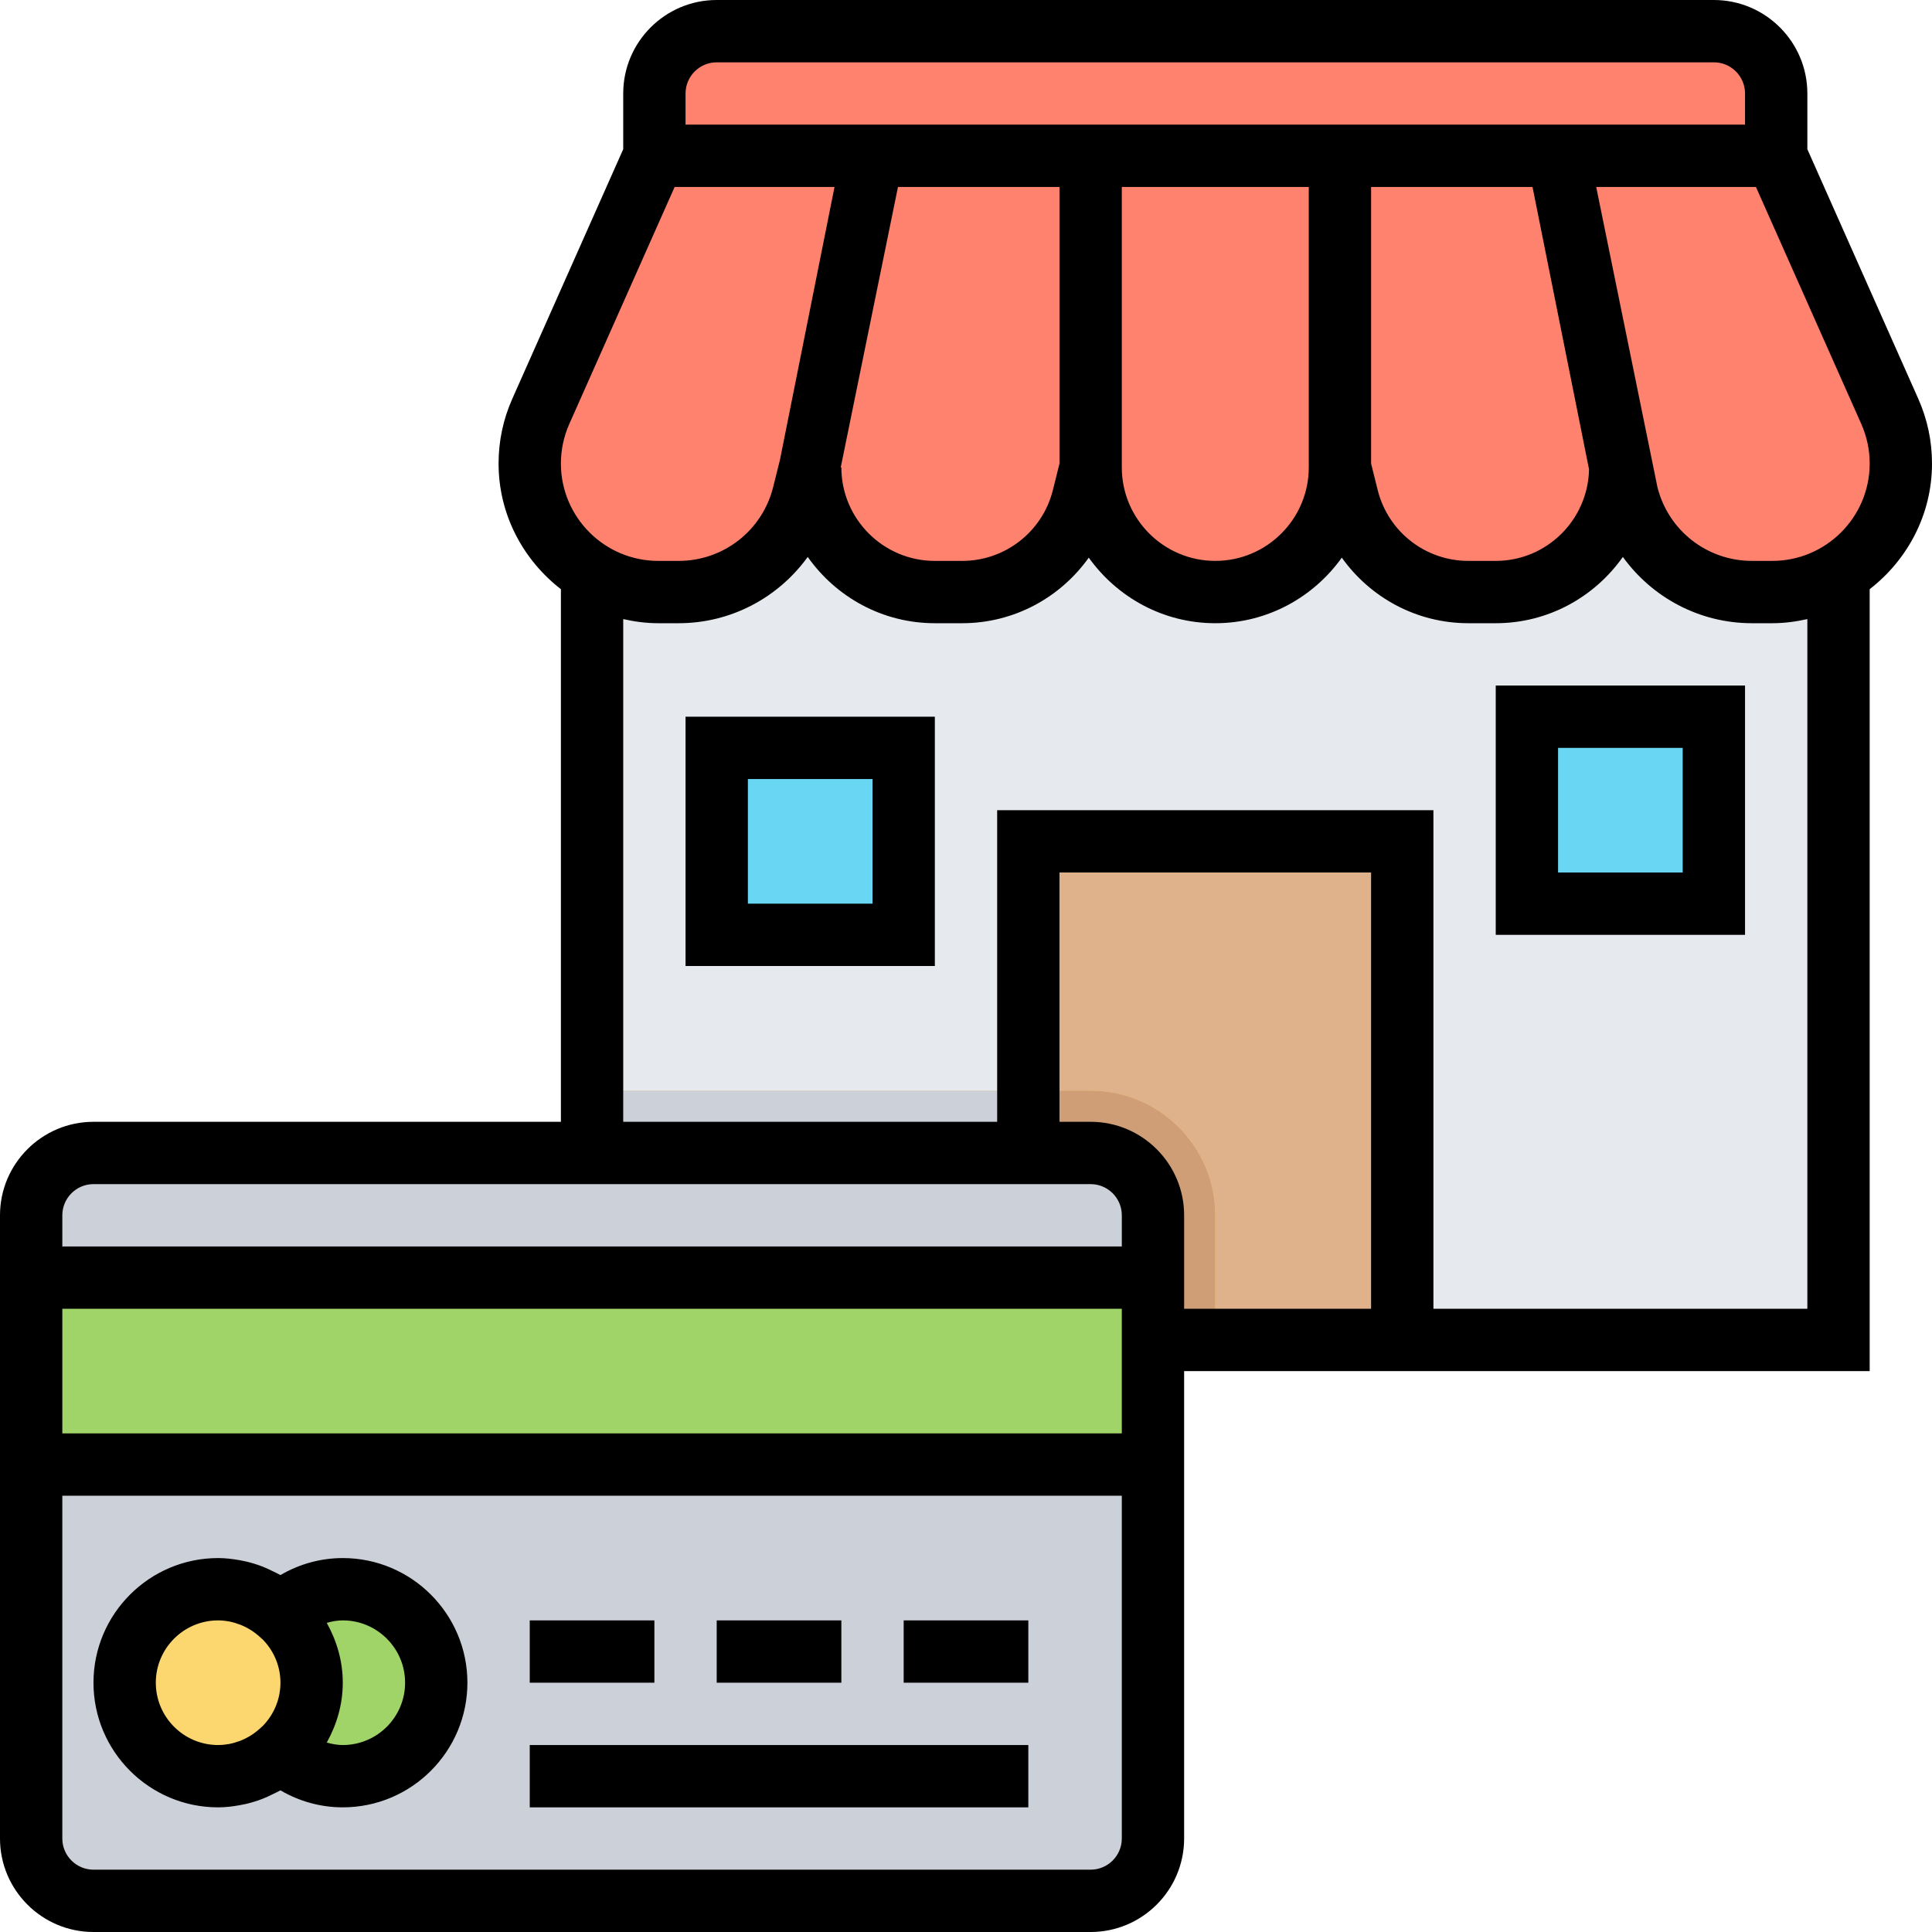 <svg height="496pt" viewBox="0 0 496 496" width="496pt" xmlns="http://www.w3.org/2000/svg"><path d="m472 98v246h-320v-246zm0 0" fill="#e6e9ed"/><path d="m264 291.672v-75.672h96v128h-96zm0 0" fill="#dfb28b"/><path d="m280 280h-128v64h160v-32c0-17.648-14.352-32-32-32zm0 0" fill="#fcd770"/><path d="m280 280h-16v64h48v-32c0-17.648-14.352-32-32-32zm0 0" fill="#cf9e76"/><path d="m264 280h-112v64h112zm0 0" fill="#ccd1d9"/><path d="m280 488h-256c-8.84 0-16-7.168-16-16v-160c0-8.832 7.16-16 16-16h256c8.832 0 16 7.168 16 16v160c0 8.832-7.168 16-16 16zm0 0" fill="#ccd1d9"/><path d="m112 432c0 13.254-10.746 24-24 24s-24-10.746-24-24 10.746-24 24-24 24 10.746 24 24zm0 0" fill="#a0d468"/><path d="m80 432c0 13.254-10.746 24-24 24s-24-10.746-24-24 10.746-24 24-24 24 10.746 24 24zm0 0" fill="#fcd770"/><path d="m184 192h48v48h-48zm0 0" fill="#69d6f4"/><path d="m392 184h48v48h-48zm0 0" fill="#69d6f4"/><path d="m8 328h288v48h-288zm0 0" fill="#a0d468"/><path d="m184 8h256c8.832 0 16 7.16 16 16v16h-288v-16c0-8.84 7.168-16 16-16zm0 0" fill="#ff826e"/><path d="m485.152 105.602-29.152-65.602h-288l-29.152 65.602c-1.879 4.215-2.848 8.781-2.848 13.398 0 18.223 14.777 33 33 33h5.23c15.145 0 28.344-10.305 32.016-24.992l1.754-7.008c0 17.672 14.328 32 32 32h7.016c14.68 0 27.48-9.992 31.047-24.238l1.938-7.762c0 17.672 14.328 32 32 32s32-14.328 32-32l1.938 7.762c3.559 14.246 16.359 24.238 31.047 24.238h7.016c17.672 0 32-14.328 32-32l1.754 7.008c3.672 14.688 16.871 24.992 32.016 24.992h5.23c18.223 0 33-14.777 33-33 0-4.617-.969-9.184-2.848-13.398zm0 0" fill="#ff826e"/><path d="m496 119c0-5.777-1.184-11.375-3.535-16.648l-28.465-64.047v-14.305c0-13.23-10.77-24-24-24h-256c-13.23 0-24 10.77-24 24v14.305l-28.465 64.047c-2.352 5.273-3.535 10.871-3.535 16.648 0 13.16 6.336 24.754 16 32.266v136.734h-120c-13.23 0-24 10.77-24 24v160c0 13.23 10.77 24 24 24h256c13.23 0 24-10.77 24-24v-120h176v-200.734c9.664-7.512 16-19.105 16-32.266zm-320-95c0-4.414 3.594-8 8-8h256c4.406 0 8 3.586 8 8v8h-272zm231.953 96.496c-.273 13-10.891 23.504-23.953 23.504h-7.016c-11.031 0-20.609-7.48-23.289-18.176l-1.695-6.809v-71.016h41.441zm-135.953-1.48-1.695 6.801c-2.68 10.703-12.258 18.184-23.289 18.184h-7.016c-13.23 0-24-10.77-24-24h-.16l14.695-72h41.465zm16-71.016h48v72c0 13.23-10.77 24-24 24s-24-10.77-24-24zm-141.848 60.848 27.047-60.848h41.047l-14.008 70.062-1.75 7.008c-2.785 11.137-12.762 18.93-24.258 18.93h-5.23c-13.785 0-25-11.215-25-25 0-3.512.727-6.93 2.152-10.152zm-122.152 195.152h256c4.406 0 8 3.586 8 8v8h-272v-8c0-4.414 3.594-8 8-8zm264 32v32h-272v-32zm-8 144h-256c-4.406 0-8-3.586-8-8v-88h272v88c0 4.414-3.594 8-8 8zm0-192h-8v-64h80v112h-48v-24c0-13.23-10.77-24-24-24zm184 48h-96v-128h-112v80h-96v-129.062c2.902.656 5.895 1.062 9 1.062h5.23c13.48 0 25.602-6.602 33.137-17.016 7.25 10.262 19.145 17.016 32.633 17.016h7.016c13.258 0 25.168-6.535 32.504-16.832 7.266 10.152 19.082 16.832 32.48 16.832s25.215-6.68 32.48-16.832c7.336 10.297 19.246 16.832 32.504 16.832h7.016c13.488 0 25.383-6.754 32.633-17.016 7.527 10.414 19.656 17.016 33.137 17.016h5.23c3.105 0 6.098-.406 9-1.062zm-9-192h-5.23c-11.496 0-21.473-7.793-24.258-18.93l-15.719-77.07h41.008l27.047 60.848c1.426 3.223 2.152 6.641 2.152 10.152 0 13.785-11.215 25-25 25zm0 0"/><path d="m232 416h32v16h-32zm0 0"/><path d="m184 416h32v16h-32zm0 0"/><path d="m136 416h32v16h-32zm0 0"/><path d="m136 448h128v16h-128zm0 0"/><path d="m88 400c-5.641 0-11.145 1.52-16 4.367-.641-.375-1.32-.664-1.977-.992-.855-.422-1.695-.832-2.59-1.176-1.363-.527-2.754-.961-4.168-1.297-.562-.125-1.113-.238-1.68-.344-1.844-.328-3.699-.559-5.586-.559-17.648 0-32 14.352-32 32s14.352 32 32 32c1.887 0 3.742-.23 5.574-.559.57-.105 1.129-.219 1.691-.344 1.414-.336 2.797-.77 4.148-1.289.898-.344 1.754-.762 2.609-1.184.664-.328 1.336-.617 1.977-.992 4.855 2.848 10.359 4.367 16 4.367 17.648 0 32-14.352 32-32s-14.352-32-32-32zm-48 32c0-8.824 7.176-16 16-16 1.016 0 2.008.121 2.969.305.824.16 1.625.406 2.414.703.098.031.203.055.297.098 1.793.703 3.473 1.742 4.961 3.078l.91.824c2.746 2.855 4.449 6.719 4.449 10.992s-1.703 8.137-4.441 11.008l-.91.824c-1.48 1.336-3.168 2.375-4.961 3.078-.094.043-.199.059-.297.098-.789.297-1.59.535-2.414.703-.969.168-1.961.289-2.977.289-8.824 0-16-7.176-16-16zm48 16c-1.398 0-2.77-.258-4.113-.633 2.547-4.574 4.113-9.766 4.113-15.367s-1.566-10.793-4.113-15.367c1.344-.375 2.715-.633 4.113-.633 8.824 0 16 7.176 16 16s-7.176 16-16 16zm0 0"/><path d="m176 248h64v-64h-64zm16-48h32v32h-32zm0 0"/><path d="m384 240h64v-64h-64zm16-48h32v32h-32zm0 0"/></svg>